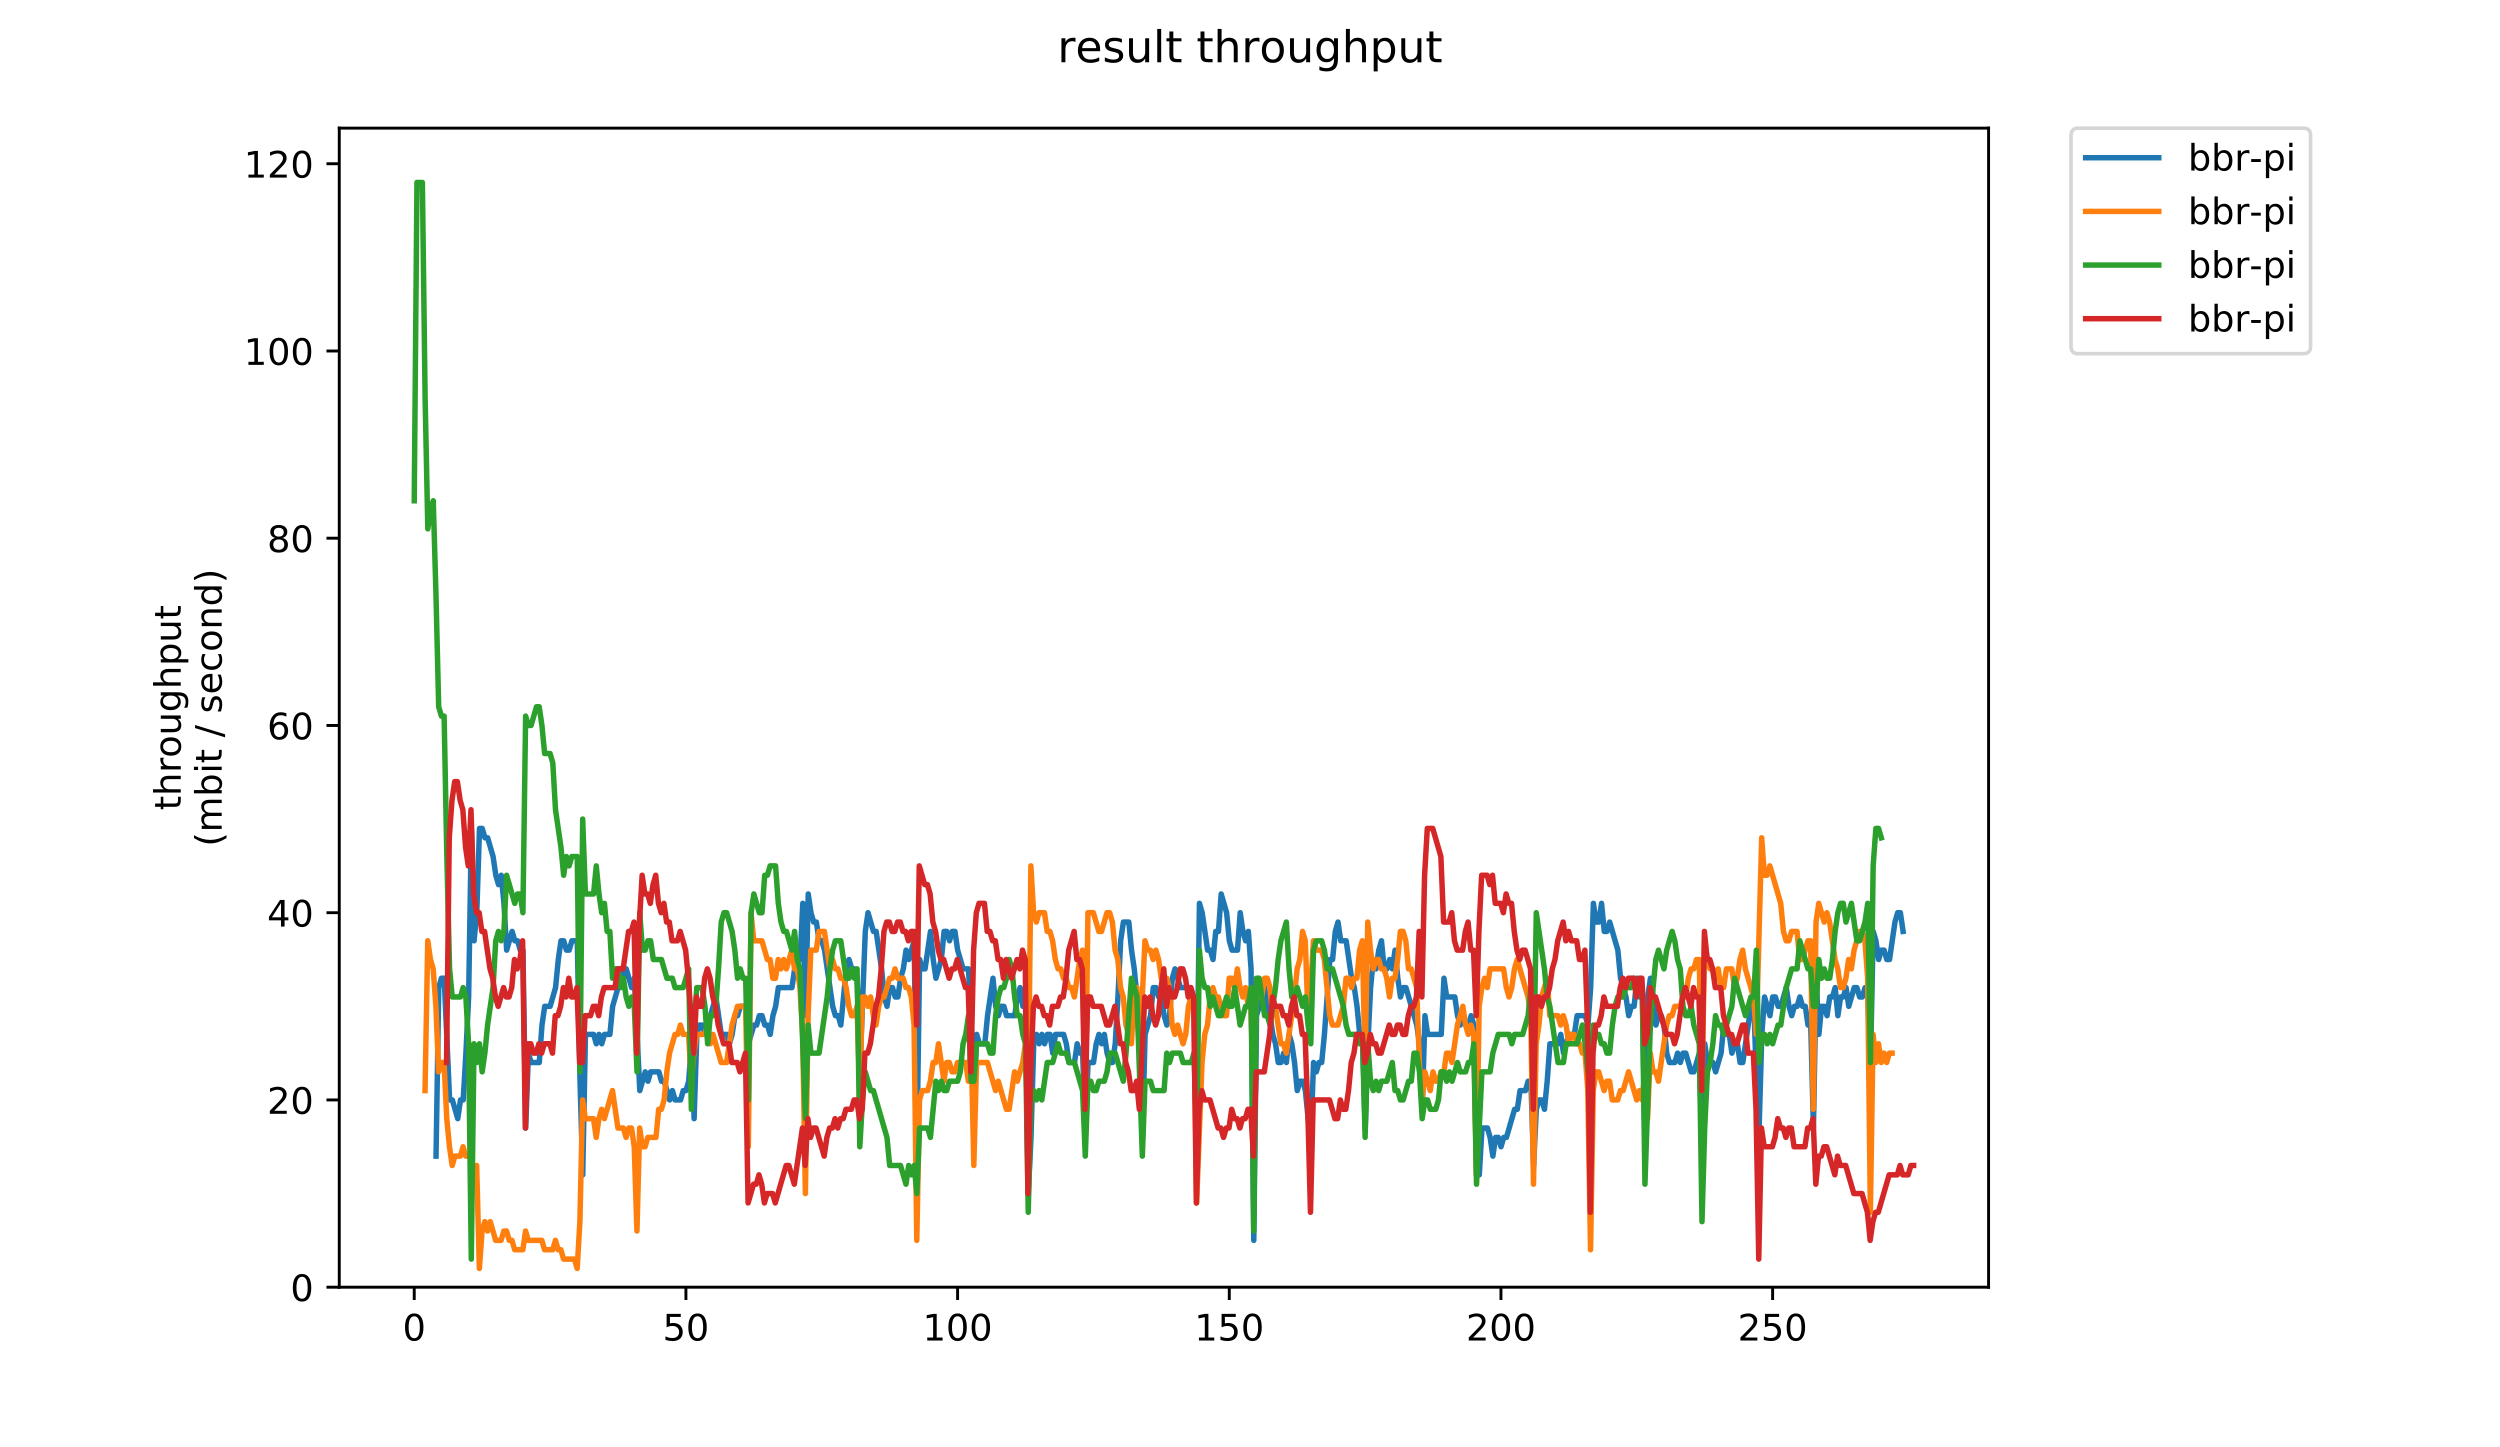 <?xml version="1.0" encoding="utf-8" standalone="no"?>
<!DOCTYPE svg PUBLIC "-//W3C//DTD SVG 1.1//EN"
  "http://www.w3.org/Graphics/SVG/1.1/DTD/svg11.dtd">
<!-- Created with matplotlib (https://matplotlib.org/) -->
<svg height="396pt" version="1.1" viewBox="0 0 684 396" width="684pt" xmlns="http://www.w3.org/2000/svg" xmlns:xlink="http://www.w3.org/1999/xlink">
 <defs>
  <style type="text/css">
*{stroke-linecap:butt;stroke-linejoin:round;}
  </style>
 </defs>
 <g id="figure_1">
  <g id="patch_1">
   <path d="M 0 396 
L 684 396 
L 684 0 
L 0 0 
z
" style="fill:#ffffff;"/>
  </g>
  <g id="axes_1">
   <g id="patch_2">
    <path d="M 92.824 352.174 
L 544.074 352.174 
L 544.074 35.062 
L 92.824 35.062 
z
" style="fill:#ffffff;"/>
   </g>
   <g id="matplotlib.axis_1">
    <g id="xtick_1">
     <g id="line2d_1">
      <defs>
       <path d="M 0 0 
L 0 3.5 
" id="m8bc0f5a3de" style="stroke:#000000;stroke-width:0.8;"/>
      </defs>
      <g>
       <use style="stroke:#000000;stroke-width:0.8;" x="113.335" xlink:href="#m8bc0f5a3de" y="352.174"/>
      </g>
     </g>
     <g id="text_1">
      <!-- 0 -->
      <defs>
       <path d="M 31.781 66.406 
Q 24.172 66.406 20.328 58.906 
Q 16.5 51.422 16.5 36.375 
Q 16.5 21.391 20.328 13.891 
Q 24.172 6.391 31.781 6.391 
Q 39.453 6.391 43.281 13.891 
Q 47.125 21.391 47.125 36.375 
Q 47.125 51.422 43.281 58.906 
Q 39.453 66.406 31.781 66.406 
z
M 31.781 74.219 
Q 44.047 74.219 50.516 64.516 
Q 56.984 54.828 56.984 36.375 
Q 56.984 17.969 50.516 8.266 
Q 44.047 -1.422 31.781 -1.422 
Q 19.531 -1.422 13.062 8.266 
Q 6.594 17.969 6.594 36.375 
Q 6.594 54.828 13.062 64.516 
Q 19.531 74.219 31.781 74.219 
z
" id="DejaVuSans-48"/>
      </defs>
      <g transform="translate(110.154 366.773)scale(0.1 -0.1)">
       <use xlink:href="#DejaVuSans-48"/>
      </g>
     </g>
    </g>
    <g id="xtick_2">
     <g id="line2d_2">
      <g>
       <use style="stroke:#000000;stroke-width:0.8;" x="187.667" xlink:href="#m8bc0f5a3de" y="352.174"/>
      </g>
     </g>
     <g id="text_2">
      <!-- 50 -->
      <defs>
       <path d="M 10.797 72.906 
L 49.516 72.906 
L 49.516 64.594 
L 19.828 64.594 
L 19.828 46.734 
Q 21.969 47.469 24.109 47.828 
Q 26.266 48.188 28.422 48.188 
Q 40.625 48.188 47.75 41.5 
Q 54.891 34.812 54.891 23.391 
Q 54.891 11.625 47.562 5.094 
Q 40.234 -1.422 26.906 -1.422 
Q 22.312 -1.422 17.547 -0.641 
Q 12.797 0.141 7.719 1.703 
L 7.719 11.625 
Q 12.109 9.234 16.797 8.062 
Q 21.484 6.891 26.703 6.891 
Q 35.156 6.891 40.078 11.328 
Q 45.016 15.766 45.016 23.391 
Q 45.016 31 40.078 35.438 
Q 35.156 39.891 26.703 39.891 
Q 22.75 39.891 18.812 39.016 
Q 14.891 38.141 10.797 36.281 
z
" id="DejaVuSans-53"/>
      </defs>
      <g transform="translate(181.304 366.773)scale(0.1 -0.1)">
       <use xlink:href="#DejaVuSans-53"/>
       <use x="63.623" xlink:href="#DejaVuSans-48"/>
      </g>
     </g>
    </g>
    <g id="xtick_3">
     <g id="line2d_3">
      <g>
       <use style="stroke:#000000;stroke-width:0.8;" x="261.998" xlink:href="#m8bc0f5a3de" y="352.174"/>
      </g>
     </g>
     <g id="text_3">
      <!-- 100 -->
      <defs>
       <path d="M 12.406 8.297 
L 28.516 8.297 
L 28.516 63.922 
L 10.984 60.406 
L 10.984 69.391 
L 28.422 72.906 
L 38.281 72.906 
L 38.281 8.297 
L 54.391 8.297 
L 54.391 0 
L 12.406 0 
z
" id="DejaVuSans-49"/>
      </defs>
      <g transform="translate(252.454 366.773)scale(0.1 -0.1)">
       <use xlink:href="#DejaVuSans-49"/>
       <use x="63.623" xlink:href="#DejaVuSans-48"/>
       <use x="127.246" xlink:href="#DejaVuSans-48"/>
      </g>
     </g>
    </g>
    <g id="xtick_4">
     <g id="line2d_4">
      <g>
       <use style="stroke:#000000;stroke-width:0.8;" x="336.329" xlink:href="#m8bc0f5a3de" y="352.174"/>
      </g>
     </g>
     <g id="text_4">
      <!-- 150 -->
      <g transform="translate(326.786 366.773)scale(0.1 -0.1)">
       <use xlink:href="#DejaVuSans-49"/>
       <use x="63.623" xlink:href="#DejaVuSans-53"/>
       <use x="127.246" xlink:href="#DejaVuSans-48"/>
      </g>
     </g>
    </g>
    <g id="xtick_5">
     <g id="line2d_5">
      <g>
       <use style="stroke:#000000;stroke-width:0.8;" x="410.661" xlink:href="#m8bc0f5a3de" y="352.174"/>
      </g>
     </g>
     <g id="text_5">
      <!-- 200 -->
      <defs>
       <path d="M 19.188 8.297 
L 53.609 8.297 
L 53.609 0 
L 7.328 0 
L 7.328 8.297 
Q 12.938 14.109 22.625 23.891 
Q 32.328 33.688 34.812 36.531 
Q 39.547 41.844 41.422 45.531 
Q 43.312 49.219 43.312 52.781 
Q 43.312 58.594 39.234 62.25 
Q 35.156 65.922 28.609 65.922 
Q 23.969 65.922 18.812 64.312 
Q 13.672 62.703 7.812 59.422 
L 7.812 69.391 
Q 13.766 71.781 18.938 73 
Q 24.125 74.219 28.422 74.219 
Q 39.75 74.219 46.484 68.547 
Q 53.219 62.891 53.219 53.422 
Q 53.219 48.922 51.531 44.891 
Q 49.859 40.875 45.406 35.406 
Q 44.188 33.984 37.641 27.219 
Q 31.109 20.453 19.188 8.297 
z
" id="DejaVuSans-50"/>
      </defs>
      <g transform="translate(401.117 366.773)scale(0.1 -0.1)">
       <use xlink:href="#DejaVuSans-50"/>
       <use x="63.623" xlink:href="#DejaVuSans-48"/>
       <use x="127.246" xlink:href="#DejaVuSans-48"/>
      </g>
     </g>
    </g>
    <g id="xtick_6">
     <g id="line2d_6">
      <g>
       <use style="stroke:#000000;stroke-width:0.8;" x="484.992" xlink:href="#m8bc0f5a3de" y="352.174"/>
      </g>
     </g>
     <g id="text_6">
      <!-- 250 -->
      <g transform="translate(475.448 366.773)scale(0.1 -0.1)">
       <use xlink:href="#DejaVuSans-50"/>
       <use x="63.623" xlink:href="#DejaVuSans-53"/>
       <use x="127.246" xlink:href="#DejaVuSans-48"/>
      </g>
     </g>
    </g>
   </g>
   <g id="matplotlib.axis_2">
    <g id="ytick_1">
     <g id="line2d_7">
      <defs>
       <path d="M 0 0 
L -3.5 0 
" id="m8959936785" style="stroke:#000000;stroke-width:0.8;"/>
      </defs>
      <g>
       <use style="stroke:#000000;stroke-width:0.8;" x="92.824" xlink:href="#m8959936785" y="352.174"/>
      </g>
     </g>
     <g id="text_7">
      <!-- 0 -->
      <g transform="translate(79.461 355.973)scale(0.1 -0.1)">
       <use xlink:href="#DejaVuSans-48"/>
      </g>
     </g>
    </g>
    <g id="ytick_2">
     <g id="line2d_8">
      <g>
       <use style="stroke:#000000;stroke-width:0.8;" x="92.824" xlink:href="#m8959936785" y="300.944"/>
      </g>
     </g>
     <g id="text_8">
      <!-- 20 -->
      <g transform="translate(73.099 304.744)scale(0.1 -0.1)">
       <use xlink:href="#DejaVuSans-50"/>
       <use x="63.623" xlink:href="#DejaVuSans-48"/>
      </g>
     </g>
    </g>
    <g id="ytick_3">
     <g id="line2d_9">
      <g>
       <use style="stroke:#000000;stroke-width:0.8;" x="92.824" xlink:href="#m8959936785" y="249.715"/>
      </g>
     </g>
     <g id="text_9">
      <!-- 40 -->
      <defs>
       <path d="M 37.797 64.312 
L 12.891 25.391 
L 37.797 25.391 
z
M 35.203 72.906 
L 47.609 72.906 
L 47.609 25.391 
L 58.016 25.391 
L 58.016 17.188 
L 47.609 17.188 
L 47.609 0 
L 37.797 0 
L 37.797 17.188 
L 4.891 17.188 
L 4.891 26.703 
z
" id="DejaVuSans-52"/>
      </defs>
      <g transform="translate(73.099 253.514)scale(0.1 -0.1)">
       <use xlink:href="#DejaVuSans-52"/>
       <use x="63.623" xlink:href="#DejaVuSans-48"/>
      </g>
     </g>
    </g>
    <g id="ytick_4">
     <g id="line2d_10">
      <g>
       <use style="stroke:#000000;stroke-width:0.8;" x="92.824" xlink:href="#m8959936785" y="198.485"/>
      </g>
     </g>
     <g id="text_10">
      <!-- 60 -->
      <defs>
       <path d="M 33.016 40.375 
Q 26.375 40.375 22.484 35.828 
Q 18.609 31.297 18.609 23.391 
Q 18.609 15.531 22.484 10.953 
Q 26.375 6.391 33.016 6.391 
Q 39.656 6.391 43.531 10.953 
Q 47.406 15.531 47.406 23.391 
Q 47.406 31.297 43.531 35.828 
Q 39.656 40.375 33.016 40.375 
z
M 52.594 71.297 
L 52.594 62.312 
Q 48.875 64.062 45.094 64.984 
Q 41.312 65.922 37.594 65.922 
Q 27.828 65.922 22.672 59.328 
Q 17.531 52.734 16.797 39.406 
Q 19.672 43.656 24.016 45.922 
Q 28.375 48.188 33.594 48.188 
Q 44.578 48.188 50.953 41.516 
Q 57.328 34.859 57.328 23.391 
Q 57.328 12.156 50.688 5.359 
Q 44.047 -1.422 33.016 -1.422 
Q 20.359 -1.422 13.672 8.266 
Q 6.984 17.969 6.984 36.375 
Q 6.984 53.656 15.188 63.938 
Q 23.391 74.219 37.203 74.219 
Q 40.922 74.219 44.703 73.484 
Q 48.484 72.75 52.594 71.297 
z
" id="DejaVuSans-54"/>
      </defs>
      <g transform="translate(73.099 202.284)scale(0.1 -0.1)">
       <use xlink:href="#DejaVuSans-54"/>
       <use x="63.623" xlink:href="#DejaVuSans-48"/>
      </g>
     </g>
    </g>
    <g id="ytick_5">
     <g id="line2d_11">
      <g>
       <use style="stroke:#000000;stroke-width:0.8;" x="92.824" xlink:href="#m8959936785" y="147.255"/>
      </g>
     </g>
     <g id="text_11">
      <!-- 80 -->
      <defs>
       <path d="M 31.781 34.625 
Q 24.75 34.625 20.719 30.859 
Q 16.703 27.094 16.703 20.516 
Q 16.703 13.922 20.719 10.156 
Q 24.75 6.391 31.781 6.391 
Q 38.812 6.391 42.859 10.172 
Q 46.922 13.969 46.922 20.516 
Q 46.922 27.094 42.891 30.859 
Q 38.875 34.625 31.781 34.625 
z
M 21.922 38.812 
Q 15.578 40.375 12.031 44.719 
Q 8.5 49.078 8.5 55.328 
Q 8.5 64.062 14.719 69.141 
Q 20.953 74.219 31.781 74.219 
Q 42.672 74.219 48.875 69.141 
Q 55.078 64.062 55.078 55.328 
Q 55.078 49.078 51.531 44.719 
Q 48 40.375 41.703 38.812 
Q 48.828 37.156 52.797 32.312 
Q 56.781 27.484 56.781 20.516 
Q 56.781 9.906 50.312 4.234 
Q 43.844 -1.422 31.781 -1.422 
Q 19.734 -1.422 13.25 4.234 
Q 6.781 9.906 6.781 20.516 
Q 6.781 27.484 10.781 32.312 
Q 14.797 37.156 21.922 38.812 
z
M 18.312 54.391 
Q 18.312 48.734 21.844 45.562 
Q 25.391 42.391 31.781 42.391 
Q 38.141 42.391 41.719 45.562 
Q 45.312 48.734 45.312 54.391 
Q 45.312 60.062 41.719 63.234 
Q 38.141 66.406 31.781 66.406 
Q 25.391 66.406 21.844 63.234 
Q 18.312 60.062 18.312 54.391 
z
" id="DejaVuSans-56"/>
      </defs>
      <g transform="translate(73.099 151.055)scale(0.1 -0.1)">
       <use xlink:href="#DejaVuSans-56"/>
       <use x="63.623" xlink:href="#DejaVuSans-48"/>
      </g>
     </g>
    </g>
    <g id="ytick_6">
     <g id="line2d_12">
      <g>
       <use style="stroke:#000000;stroke-width:0.8;" x="92.824" xlink:href="#m8959936785" y="96.026"/>
      </g>
     </g>
     <g id="text_12">
      <!-- 100 -->
      <g transform="translate(66.736 99.825)scale(0.1 -0.1)">
       <use xlink:href="#DejaVuSans-49"/>
       <use x="63.623" xlink:href="#DejaVuSans-48"/>
       <use x="127.246" xlink:href="#DejaVuSans-48"/>
      </g>
     </g>
    </g>
    <g id="ytick_7">
     <g id="line2d_13">
      <g>
       <use style="stroke:#000000;stroke-width:0.8;" x="92.824" xlink:href="#m8959936785" y="44.796"/>
      </g>
     </g>
     <g id="text_13">
      <!-- 120 -->
      <g transform="translate(66.736 48.595)scale(0.1 -0.1)">
       <use xlink:href="#DejaVuSans-49"/>
       <use x="63.623" xlink:href="#DejaVuSans-50"/>
       <use x="127.246" xlink:href="#DejaVuSans-48"/>
      </g>
     </g>
    </g>
    <g id="text_14">
     <!-- throughput -->
     <defs>
      <path d="M 18.312 70.219 
L 18.312 54.688 
L 36.812 54.688 
L 36.812 47.703 
L 18.312 47.703 
L 18.312 18.016 
Q 18.312 11.328 20.141 9.422 
Q 21.969 7.516 27.594 7.516 
L 36.812 7.516 
L 36.812 0 
L 27.594 0 
Q 17.188 0 13.234 3.875 
Q 9.281 7.766 9.281 18.016 
L 9.281 47.703 
L 2.688 47.703 
L 2.688 54.688 
L 9.281 54.688 
L 9.281 70.219 
z
" id="DejaVuSans-116"/>
      <path d="M 54.891 33.016 
L 54.891 0 
L 45.906 0 
L 45.906 32.719 
Q 45.906 40.484 42.875 44.328 
Q 39.844 48.188 33.797 48.188 
Q 26.516 48.188 22.312 43.547 
Q 18.109 38.922 18.109 30.906 
L 18.109 0 
L 9.078 0 
L 9.078 75.984 
L 18.109 75.984 
L 18.109 46.188 
Q 21.344 51.125 25.703 53.562 
Q 30.078 56 35.797 56 
Q 45.219 56 50.047 50.172 
Q 54.891 44.344 54.891 33.016 
z
" id="DejaVuSans-104"/>
      <path d="M 41.109 46.297 
Q 39.594 47.172 37.812 47.578 
Q 36.031 48 33.891 48 
Q 26.266 48 22.188 43.047 
Q 18.109 38.094 18.109 28.812 
L 18.109 0 
L 9.078 0 
L 9.078 54.688 
L 18.109 54.688 
L 18.109 46.188 
Q 20.953 51.172 25.484 53.578 
Q 30.031 56 36.531 56 
Q 37.453 56 38.578 55.875 
Q 39.703 55.766 41.062 55.516 
z
" id="DejaVuSans-114"/>
      <path d="M 30.609 48.391 
Q 23.391 48.391 19.188 42.75 
Q 14.984 37.109 14.984 27.297 
Q 14.984 17.484 19.156 11.844 
Q 23.344 6.203 30.609 6.203 
Q 37.797 6.203 41.984 11.859 
Q 46.188 17.531 46.188 27.297 
Q 46.188 37.016 41.984 42.703 
Q 37.797 48.391 30.609 48.391 
z
M 30.609 56 
Q 42.328 56 49.016 48.375 
Q 55.719 40.766 55.719 27.297 
Q 55.719 13.875 49.016 6.219 
Q 42.328 -1.422 30.609 -1.422 
Q 18.844 -1.422 12.172 6.219 
Q 5.516 13.875 5.516 27.297 
Q 5.516 40.766 12.172 48.375 
Q 18.844 56 30.609 56 
z
" id="DejaVuSans-111"/>
      <path d="M 8.5 21.578 
L 8.5 54.688 
L 17.484 54.688 
L 17.484 21.922 
Q 17.484 14.156 20.5 10.266 
Q 23.531 6.391 29.594 6.391 
Q 36.859 6.391 41.078 11.031 
Q 45.312 15.672 45.312 23.688 
L 45.312 54.688 
L 54.297 54.688 
L 54.297 0 
L 45.312 0 
L 45.312 8.406 
Q 42.047 3.422 37.719 1 
Q 33.406 -1.422 27.688 -1.422 
Q 18.266 -1.422 13.375 4.438 
Q 8.5 10.297 8.5 21.578 
z
M 31.109 56 
z
" id="DejaVuSans-117"/>
      <path d="M 45.406 27.984 
Q 45.406 37.75 41.375 43.109 
Q 37.359 48.484 30.078 48.484 
Q 22.859 48.484 18.828 43.109 
Q 14.797 37.75 14.797 27.984 
Q 14.797 18.266 18.828 12.891 
Q 22.859 7.516 30.078 7.516 
Q 37.359 7.516 41.375 12.891 
Q 45.406 18.266 45.406 27.984 
z
M 54.391 6.781 
Q 54.391 -7.172 48.188 -13.984 
Q 42 -20.797 29.203 -20.797 
Q 24.469 -20.797 20.266 -20.094 
Q 16.062 -19.391 12.109 -17.922 
L 12.109 -9.188 
Q 16.062 -11.328 19.922 -12.344 
Q 23.781 -13.375 27.781 -13.375 
Q 36.625 -13.375 41.016 -8.766 
Q 45.406 -4.156 45.406 5.172 
L 45.406 9.625 
Q 42.625 4.781 38.281 2.391 
Q 33.938 0 27.875 0 
Q 17.828 0 11.672 7.656 
Q 5.516 15.328 5.516 27.984 
Q 5.516 40.672 11.672 48.328 
Q 17.828 56 27.875 56 
Q 33.938 56 38.281 53.609 
Q 42.625 51.219 45.406 46.391 
L 45.406 54.688 
L 54.391 54.688 
z
" id="DejaVuSans-103"/>
      <path d="M 18.109 8.203 
L 18.109 -20.797 
L 9.078 -20.797 
L 9.078 54.688 
L 18.109 54.688 
L 18.109 46.391 
Q 20.953 51.266 25.266 53.625 
Q 29.594 56 35.594 56 
Q 45.562 56 51.781 48.094 
Q 58.016 40.188 58.016 27.297 
Q 58.016 14.406 51.781 6.484 
Q 45.562 -1.422 35.594 -1.422 
Q 29.594 -1.422 25.266 0.953 
Q 20.953 3.328 18.109 8.203 
z
M 48.688 27.297 
Q 48.688 37.203 44.609 42.844 
Q 40.531 48.484 33.406 48.484 
Q 26.266 48.484 22.188 42.844 
Q 18.109 37.203 18.109 27.297 
Q 18.109 17.391 22.188 11.75 
Q 26.266 6.109 33.406 6.109 
Q 40.531 6.109 44.609 11.75 
Q 48.688 17.391 48.688 27.297 
z
" id="DejaVuSans-112"/>
     </defs>
     <g transform="translate(49.459 221.675)rotate(-90)scale(0.1 -0.1)">
      <use xlink:href="#DejaVuSans-116"/>
      <use x="39.209" xlink:href="#DejaVuSans-104"/>
      <use x="102.588" xlink:href="#DejaVuSans-114"/>
      <use x="143.67" xlink:href="#DejaVuSans-111"/>
      <use x="204.852" xlink:href="#DejaVuSans-117"/>
      <use x="268.23" xlink:href="#DejaVuSans-103"/>
      <use x="331.707" xlink:href="#DejaVuSans-104"/>
      <use x="395.086" xlink:href="#DejaVuSans-112"/>
      <use x="458.562" xlink:href="#DejaVuSans-117"/>
      <use x="521.941" xlink:href="#DejaVuSans-116"/>
     </g>
     <!-- (mbit / second) -->
     <defs>
      <path d="M 31 75.875 
Q 24.469 64.656 21.281 53.656 
Q 18.109 42.672 18.109 31.391 
Q 18.109 20.125 21.312 9.062 
Q 24.516 -2 31 -13.188 
L 23.188 -13.188 
Q 15.875 -1.703 12.234 9.375 
Q 8.594 20.453 8.594 31.391 
Q 8.594 42.281 12.203 53.312 
Q 15.828 64.359 23.188 75.875 
z
" id="DejaVuSans-40"/>
      <path d="M 52 44.188 
Q 55.375 50.25 60.062 53.125 
Q 64.75 56 71.094 56 
Q 79.641 56 84.281 50.016 
Q 88.922 44.047 88.922 33.016 
L 88.922 0 
L 79.891 0 
L 79.891 32.719 
Q 79.891 40.578 77.094 44.375 
Q 74.312 48.188 68.609 48.188 
Q 61.625 48.188 57.562 43.547 
Q 53.516 38.922 53.516 30.906 
L 53.516 0 
L 44.484 0 
L 44.484 32.719 
Q 44.484 40.625 41.703 44.406 
Q 38.922 48.188 33.109 48.188 
Q 26.219 48.188 22.156 43.531 
Q 18.109 38.875 18.109 30.906 
L 18.109 0 
L 9.078 0 
L 9.078 54.688 
L 18.109 54.688 
L 18.109 46.188 
Q 21.188 51.219 25.484 53.609 
Q 29.781 56 35.688 56 
Q 41.656 56 45.828 52.969 
Q 50 49.953 52 44.188 
z
" id="DejaVuSans-109"/>
      <path d="M 48.688 27.297 
Q 48.688 37.203 44.609 42.844 
Q 40.531 48.484 33.406 48.484 
Q 26.266 48.484 22.188 42.844 
Q 18.109 37.203 18.109 27.297 
Q 18.109 17.391 22.188 11.75 
Q 26.266 6.109 33.406 6.109 
Q 40.531 6.109 44.609 11.75 
Q 48.688 17.391 48.688 27.297 
z
M 18.109 46.391 
Q 20.953 51.266 25.266 53.625 
Q 29.594 56 35.594 56 
Q 45.562 56 51.781 48.094 
Q 58.016 40.188 58.016 27.297 
Q 58.016 14.406 51.781 6.484 
Q 45.562 -1.422 35.594 -1.422 
Q 29.594 -1.422 25.266 0.953 
Q 20.953 3.328 18.109 8.203 
L 18.109 0 
L 9.078 0 
L 9.078 75.984 
L 18.109 75.984 
z
" id="DejaVuSans-98"/>
      <path d="M 9.422 54.688 
L 18.406 54.688 
L 18.406 0 
L 9.422 0 
z
M 9.422 75.984 
L 18.406 75.984 
L 18.406 64.594 
L 9.422 64.594 
z
" id="DejaVuSans-105"/>
      <path id="DejaVuSans-32"/>
      <path d="M 25.391 72.906 
L 33.688 72.906 
L 8.297 -9.281 
L 0 -9.281 
z
" id="DejaVuSans-47"/>
      <path d="M 44.281 53.078 
L 44.281 44.578 
Q 40.484 46.531 36.375 47.5 
Q 32.281 48.484 27.875 48.484 
Q 21.188 48.484 17.844 46.438 
Q 14.5 44.391 14.5 40.281 
Q 14.5 37.156 16.891 35.375 
Q 19.281 33.594 26.516 31.984 
L 29.594 31.297 
Q 39.156 29.25 43.188 25.516 
Q 47.219 21.781 47.219 15.094 
Q 47.219 7.469 41.188 3.016 
Q 35.156 -1.422 24.609 -1.422 
Q 20.219 -1.422 15.453 -0.562 
Q 10.688 0.297 5.422 2 
L 5.422 11.281 
Q 10.406 8.688 15.234 7.391 
Q 20.062 6.109 24.812 6.109 
Q 31.156 6.109 34.562 8.281 
Q 37.984 10.453 37.984 14.406 
Q 37.984 18.062 35.516 20.016 
Q 33.062 21.969 24.703 23.781 
L 21.578 24.516 
Q 13.234 26.266 9.516 29.906 
Q 5.812 33.547 5.812 39.891 
Q 5.812 47.609 11.281 51.797 
Q 16.75 56 26.812 56 
Q 31.781 56 36.172 55.266 
Q 40.578 54.547 44.281 53.078 
z
" id="DejaVuSans-115"/>
      <path d="M 56.203 29.594 
L 56.203 25.203 
L 14.891 25.203 
Q 15.484 15.922 20.484 11.062 
Q 25.484 6.203 34.422 6.203 
Q 39.594 6.203 44.453 7.469 
Q 49.312 8.734 54.109 11.281 
L 54.109 2.781 
Q 49.266 0.734 44.188 -0.344 
Q 39.109 -1.422 33.891 -1.422 
Q 20.797 -1.422 13.156 6.188 
Q 5.516 13.812 5.516 26.812 
Q 5.516 40.234 12.766 48.109 
Q 20.016 56 32.328 56 
Q 43.359 56 49.781 48.891 
Q 56.203 41.797 56.203 29.594 
z
M 47.219 32.234 
Q 47.125 39.594 43.094 43.984 
Q 39.062 48.391 32.422 48.391 
Q 24.906 48.391 20.391 44.141 
Q 15.875 39.891 15.188 32.172 
z
" id="DejaVuSans-101"/>
      <path d="M 48.781 52.594 
L 48.781 44.188 
Q 44.969 46.297 41.141 47.344 
Q 37.312 48.391 33.406 48.391 
Q 24.656 48.391 19.812 42.844 
Q 14.984 37.312 14.984 27.297 
Q 14.984 17.281 19.812 11.734 
Q 24.656 6.203 33.406 6.203 
Q 37.312 6.203 41.141 7.25 
Q 44.969 8.297 48.781 10.406 
L 48.781 2.094 
Q 45.016 0.344 40.984 -0.531 
Q 36.969 -1.422 32.422 -1.422 
Q 20.062 -1.422 12.781 6.344 
Q 5.516 14.109 5.516 27.297 
Q 5.516 40.672 12.859 48.328 
Q 20.219 56 33.016 56 
Q 37.156 56 41.109 55.141 
Q 45.062 54.297 48.781 52.594 
z
" id="DejaVuSans-99"/>
      <path d="M 54.891 33.016 
L 54.891 0 
L 45.906 0 
L 45.906 32.719 
Q 45.906 40.484 42.875 44.328 
Q 39.844 48.188 33.797 48.188 
Q 26.516 48.188 22.312 43.547 
Q 18.109 38.922 18.109 30.906 
L 18.109 0 
L 9.078 0 
L 9.078 54.688 
L 18.109 54.688 
L 18.109 46.188 
Q 21.344 51.125 25.703 53.562 
Q 30.078 56 35.797 56 
Q 45.219 56 50.047 50.172 
Q 54.891 44.344 54.891 33.016 
z
" id="DejaVuSans-110"/>
      <path d="M 45.406 46.391 
L 45.406 75.984 
L 54.391 75.984 
L 54.391 0 
L 45.406 0 
L 45.406 8.203 
Q 42.578 3.328 38.25 0.953 
Q 33.938 -1.422 27.875 -1.422 
Q 17.969 -1.422 11.734 6.484 
Q 5.516 14.406 5.516 27.297 
Q 5.516 40.188 11.734 48.094 
Q 17.969 56 27.875 56 
Q 33.938 56 38.25 53.625 
Q 42.578 51.266 45.406 46.391 
z
M 14.797 27.297 
Q 14.797 17.391 18.875 11.75 
Q 22.953 6.109 30.078 6.109 
Q 37.203 6.109 41.297 11.75 
Q 45.406 17.391 45.406 27.297 
Q 45.406 37.203 41.297 42.844 
Q 37.203 48.484 30.078 48.484 
Q 22.953 48.484 18.875 42.844 
Q 14.797 37.203 14.797 27.297 
z
" id="DejaVuSans-100"/>
      <path d="M 8.016 75.875 
L 15.828 75.875 
Q 23.141 64.359 26.781 53.312 
Q 30.422 42.281 30.422 31.391 
Q 30.422 20.453 26.781 9.375 
Q 23.141 -1.703 15.828 -13.188 
L 8.016 -13.188 
Q 14.5 -2 17.703 9.062 
Q 20.906 20.125 20.906 31.391 
Q 20.906 42.672 17.703 53.656 
Q 14.5 64.656 8.016 75.875 
z
" id="DejaVuSans-41"/>
     </defs>
     <g transform="translate(60.657 231.609)rotate(-90)scale(0.1 -0.1)">
      <use xlink:href="#DejaVuSans-40"/>
      <use x="39.014" xlink:href="#DejaVuSans-109"/>
      <use x="136.426" xlink:href="#DejaVuSans-98"/>
      <use x="199.902" xlink:href="#DejaVuSans-105"/>
      <use x="227.686" xlink:href="#DejaVuSans-116"/>
      <use x="266.895" xlink:href="#DejaVuSans-32"/>
      <use x="298.682" xlink:href="#DejaVuSans-47"/>
      <use x="332.373" xlink:href="#DejaVuSans-32"/>
      <use x="364.16" xlink:href="#DejaVuSans-115"/>
      <use x="416.26" xlink:href="#DejaVuSans-101"/>
      <use x="477.783" xlink:href="#DejaVuSans-99"/>
      <use x="532.764" xlink:href="#DejaVuSans-111"/>
      <use x="593.945" xlink:href="#DejaVuSans-110"/>
      <use x="657.324" xlink:href="#DejaVuSans-100"/>
      <use x="720.801" xlink:href="#DejaVuSans-41"/>
     </g>
    </g>
   </g>
   <g id="line2d_14">
    <path clip-path="url(#pbcb2fb7901)" d="M 119.298 316.313 
L 120.041 270.207 
L 120.785 267.645 
L 121.528 267.645 
L 123.015 300.944 
L 123.758 300.944 
L 125.245 306.067 
L 125.988 300.944 
L 126.731 300.944 
L 127.475 288.137 
L 128.218 272.768 
L 128.961 226.661 
L 129.705 257.399 
L 130.448 249.715 
L 131.191 226.661 
L 131.934 226.661 
L 132.678 229.223 
L 133.421 229.223 
L 134.908 234.346 
L 135.651 239.469 
L 136.394 242.03 
L 137.138 239.469 
L 137.881 247.153 
L 138.624 259.961 
L 140.111 254.838 
L 140.854 257.399 
L 141.598 257.399 
L 142.341 259.961 
L 143.084 259.961 
L 143.827 308.629 
L 144.571 288.137 
L 145.314 290.699 
L 147.544 290.699 
L 148.287 280.453 
L 149.031 275.33 
L 150.517 275.33 
L 152.004 270.207 
L 152.747 262.522 
L 153.491 257.399 
L 154.234 257.399 
L 154.977 259.961 
L 155.72 259.961 
L 156.464 257.399 
L 157.95 257.399 
L 158.694 295.822 
L 159.437 321.436 
L 160.18 283.014 
L 162.41 283.014 
L 163.154 285.576 
L 163.897 283.014 
L 164.64 285.576 
L 165.384 283.014 
L 166.87 283.014 
L 167.614 275.33 
L 169.1 270.207 
L 169.843 265.084 
L 170.587 267.645 
L 171.33 265.084 
L 172.817 270.207 
L 173.56 267.645 
L 175.047 298.383 
L 176.533 293.26 
L 177.277 295.822 
L 178.02 293.26 
L 180.25 293.26 
L 180.993 295.822 
L 181.736 295.822 
L 183.223 300.944 
L 183.966 298.383 
L 184.71 300.944 
L 186.196 300.944 
L 186.94 298.383 
L 187.683 298.383 
L 188.426 295.822 
L 189.17 285.576 
L 189.913 306.067 
L 190.656 283.014 
L 191.4 280.453 
L 192.143 280.453 
L 192.886 283.014 
L 195.859 272.768 
L 197.346 283.014 
L 198.833 283.014 
L 199.576 285.576 
L 200.319 283.014 
L 201.063 277.891 
L 201.806 277.891 
L 202.549 275.33 
L 204.036 275.33 
L 204.779 285.576 
L 206.266 280.453 
L 207.009 280.453 
L 207.752 277.891 
L 208.496 277.891 
L 209.239 280.453 
L 209.982 280.453 
L 210.726 283.014 
L 211.469 277.891 
L 212.212 275.33 
L 212.956 270.207 
L 216.672 270.207 
L 217.416 265.084 
L 218.159 262.522 
L 218.902 262.522 
L 219.645 247.153 
L 220.389 277.891 
L 221.132 244.592 
L 221.875 249.715 
L 222.619 252.276 
L 223.362 252.276 
L 224.105 257.399 
L 224.849 257.399 
L 225.592 259.961 
L 227.822 275.33 
L 228.565 277.891 
L 229.309 277.891 
L 230.052 280.453 
L 231.538 265.084 
L 232.282 262.522 
L 233.025 265.084 
L 233.768 265.084 
L 234.512 267.645 
L 235.255 293.26 
L 236.742 254.838 
L 237.485 249.715 
L 238.972 254.838 
L 239.715 254.838 
L 241.202 265.084 
L 241.945 272.768 
L 242.688 275.33 
L 243.431 270.207 
L 244.175 270.207 
L 244.918 272.768 
L 245.661 272.768 
L 246.405 267.645 
L 247.148 265.084 
L 247.891 259.961 
L 248.635 262.522 
L 250.121 257.399 
L 250.865 313.752 
L 251.608 262.522 
L 252.351 265.084 
L 253.095 265.084 
L 254.581 254.838 
L 255.324 262.522 
L 256.068 267.645 
L 257.554 262.522 
L 258.298 254.838 
L 259.041 254.838 
L 259.784 257.399 
L 260.528 254.838 
L 261.271 254.838 
L 262.014 259.961 
L 263.501 265.084 
L 264.988 265.084 
L 265.731 280.453 
L 266.474 300.944 
L 267.218 283.014 
L 267.961 285.576 
L 269.447 285.576 
L 270.191 277.891 
L 271.677 267.645 
L 272.421 275.33 
L 273.164 277.891 
L 273.907 275.33 
L 274.651 275.33 
L 275.394 277.891 
L 277.624 277.891 
L 278.367 272.768 
L 279.111 270.207 
L 279.854 275.33 
L 280.597 275.33 
L 281.34 326.559 
L 282.084 311.19 
L 282.827 285.576 
L 283.57 283.014 
L 284.314 285.576 
L 285.057 283.014 
L 285.8 285.576 
L 286.544 283.014 
L 287.287 283.014 
L 288.03 288.137 
L 288.774 283.014 
L 291.004 283.014 
L 291.747 285.576 
L 292.49 290.699 
L 293.977 290.699 
L 294.72 285.576 
L 295.463 288.137 
L 296.207 288.137 
L 296.95 308.629 
L 297.693 290.699 
L 299.18 290.699 
L 299.923 285.576 
L 300.667 283.014 
L 301.41 285.576 
L 302.153 283.014 
L 302.897 288.137 
L 303.64 290.699 
L 304.383 290.699 
L 305.126 285.576 
L 305.87 272.768 
L 306.613 257.399 
L 307.356 252.276 
L 308.843 252.276 
L 309.586 259.961 
L 310.33 265.084 
L 311.073 272.768 
L 311.816 285.576 
L 312.56 311.19 
L 313.303 283.014 
L 314.79 277.891 
L 315.533 270.207 
L 316.276 270.207 
L 317.02 272.768 
L 317.763 272.768 
L 318.506 277.891 
L 319.249 280.453 
L 319.993 277.891 
L 320.736 267.645 
L 321.479 265.084 
L 322.966 270.207 
L 325.196 270.207 
L 325.939 275.33 
L 326.683 275.33 
L 327.426 300.944 
L 328.169 247.153 
L 328.913 249.715 
L 330.399 259.961 
L 331.142 259.961 
L 331.886 262.522 
L 332.629 254.838 
L 333.372 254.838 
L 334.116 244.592 
L 335.602 249.715 
L 336.346 257.399 
L 337.089 259.961 
L 338.576 259.961 
L 339.319 249.715 
L 340.062 254.838 
L 340.806 257.399 
L 341.549 254.838 
L 342.292 265.084 
L 343.035 339.367 
L 343.779 277.891 
L 344.522 275.33 
L 345.265 270.207 
L 346.009 270.207 
L 346.752 275.33 
L 347.495 277.891 
L 348.239 283.014 
L 348.982 285.576 
L 349.725 290.699 
L 350.469 290.699 
L 351.212 288.137 
L 351.955 290.699 
L 352.699 283.014 
L 353.442 285.576 
L 354.185 290.699 
L 354.929 298.383 
L 355.672 295.822 
L 356.415 295.822 
L 357.158 298.383 
L 357.902 306.067 
L 358.645 311.19 
L 359.388 290.699 
L 360.132 293.26 
L 360.875 290.699 
L 361.618 290.699 
L 362.362 283.014 
L 363.848 262.522 
L 364.592 262.522 
L 365.335 254.838 
L 366.078 252.276 
L 366.822 257.399 
L 368.308 257.399 
L 369.795 267.645 
L 370.538 270.207 
L 371.281 275.33 
L 372.025 283.014 
L 372.768 283.014 
L 373.511 308.629 
L 374.255 285.576 
L 374.998 270.207 
L 375.741 262.522 
L 376.485 265.084 
L 377.228 259.961 
L 377.971 257.399 
L 378.715 265.084 
L 379.458 265.084 
L 380.201 262.522 
L 380.944 265.084 
L 381.688 259.961 
L 382.431 267.645 
L 383.174 272.768 
L 383.918 270.207 
L 384.661 270.207 
L 387.634 280.453 
L 388.378 285.576 
L 389.121 303.506 
L 389.864 277.891 
L 390.608 283.014 
L 394.324 283.014 
L 395.067 267.645 
L 395.811 272.768 
L 398.041 272.768 
L 398.784 277.891 
L 399.527 280.453 
L 400.271 277.891 
L 401.014 280.453 
L 401.757 280.453 
L 402.501 277.891 
L 403.244 280.453 
L 403.987 321.436 
L 404.731 321.436 
L 405.474 308.629 
L 406.96 308.629 
L 407.704 311.19 
L 408.447 316.313 
L 409.19 311.19 
L 409.934 311.19 
L 410.677 313.752 
L 411.42 311.19 
L 412.164 311.19 
L 414.394 303.506 
L 415.137 303.506 
L 415.88 298.383 
L 417.367 298.383 
L 418.11 295.822 
L 418.853 295.822 
L 419.597 318.875 
L 420.34 303.506 
L 421.083 300.944 
L 421.827 300.944 
L 422.57 303.506 
L 423.313 295.822 
L 424.057 285.576 
L 426.287 285.576 
L 427.03 283.014 
L 427.773 288.137 
L 429.26 283.014 
L 430.746 283.014 
L 431.49 277.891 
L 433.72 277.891 
L 434.463 280.453 
L 435.206 270.207 
L 435.95 247.153 
L 436.693 252.276 
L 437.436 252.276 
L 438.18 247.153 
L 438.923 254.838 
L 439.666 254.838 
L 440.41 252.276 
L 442.639 259.961 
L 443.383 267.645 
L 444.869 272.768 
L 445.613 277.891 
L 446.356 275.33 
L 447.099 275.33 
L 447.843 267.645 
L 448.586 272.768 
L 449.329 270.207 
L 450.073 313.752 
L 450.816 272.768 
L 451.559 267.645 
L 452.303 272.768 
L 453.046 280.453 
L 453.789 277.891 
L 454.533 277.891 
L 455.276 280.453 
L 456.019 288.137 
L 456.762 290.699 
L 458.249 290.699 
L 458.992 288.137 
L 459.736 290.699 
L 460.479 288.137 
L 461.222 288.137 
L 462.709 293.26 
L 463.452 293.26 
L 464.939 288.137 
L 465.682 313.752 
L 466.426 285.576 
L 467.169 290.699 
L 468.655 290.699 
L 469.399 293.26 
L 470.885 288.137 
L 471.629 280.453 
L 472.372 283.014 
L 473.115 283.014 
L 473.859 288.137 
L 474.602 285.576 
L 475.345 285.576 
L 476.089 290.699 
L 476.832 290.699 
L 479.062 275.33 
L 479.805 272.768 
L 480.548 295.822 
L 481.292 308.629 
L 482.035 283.014 
L 482.778 272.768 
L 484.265 277.891 
L 485.008 272.768 
L 485.752 272.768 
L 486.495 275.33 
L 487.238 275.33 
L 488.725 270.207 
L 489.468 275.33 
L 490.212 277.891 
L 490.955 275.33 
L 491.698 275.33 
L 492.441 272.768 
L 493.185 275.33 
L 493.928 275.33 
L 494.671 280.453 
L 495.415 280.453 
L 496.158 308.629 
L 496.901 267.645 
L 497.645 283.014 
L 498.388 275.33 
L 499.131 275.33 
L 499.875 277.891 
L 500.618 272.768 
L 501.361 272.768 
L 502.105 270.207 
L 502.848 277.891 
L 503.591 272.768 
L 504.335 272.768 
L 505.078 270.207 
L 505.821 275.33 
L 507.308 270.207 
L 508.051 270.207 
L 508.794 272.768 
L 509.538 272.768 
L 510.281 270.207 
L 511.024 272.768 
L 511.768 290.699 
L 512.511 254.838 
L 513.254 257.399 
L 513.998 262.522 
L 514.741 259.961 
L 515.484 259.961 
L 516.228 262.522 
L 516.971 262.522 
L 518.457 252.276 
L 519.201 249.715 
L 519.944 249.715 
L 520.687 254.838 
L 520.687 254.838 
" style="fill:none;stroke:#1f77b4;stroke-linecap:square;stroke-width:1.5;"/>
   </g>
   <g id="line2d_15">
    <path clip-path="url(#pbcb2fb7901)" d="M 116.289 298.383 
L 117.033 257.399 
L 117.776 262.522 
L 118.519 265.084 
L 119.262 275.33 
L 120.006 293.26 
L 120.749 290.699 
L 121.492 290.699 
L 122.236 306.067 
L 122.979 313.752 
L 123.722 318.875 
L 124.466 316.313 
L 125.952 316.313 
L 126.696 313.752 
L 127.439 316.313 
L 128.926 316.313 
L 129.669 323.998 
L 130.412 318.875 
L 131.155 347.051 
L 131.899 336.805 
L 132.642 334.244 
L 133.385 336.805 
L 134.129 334.244 
L 135.615 339.367 
L 137.102 339.367 
L 137.845 336.805 
L 138.589 336.805 
L 139.332 339.367 
L 140.075 339.367 
L 140.819 341.928 
L 143.048 341.928 
L 143.792 336.805 
L 144.535 339.367 
L 148.252 339.367 
L 148.995 341.928 
L 151.225 341.928 
L 151.968 339.367 
L 152.712 341.928 
L 153.455 341.928 
L 154.198 344.49 
L 157.171 344.49 
L 157.915 347.051 
L 158.658 334.244 
L 159.401 300.944 
L 160.145 306.067 
L 162.375 306.067 
L 163.118 311.19 
L 163.861 306.067 
L 164.605 303.506 
L 165.348 306.067 
L 167.578 298.383 
L 169.064 308.629 
L 170.551 308.629 
L 171.294 311.19 
L 172.038 308.629 
L 172.781 308.629 
L 173.524 313.752 
L 174.268 336.805 
L 175.011 308.629 
L 175.754 313.752 
L 176.498 313.752 
L 177.241 311.19 
L 179.471 311.19 
L 180.214 303.506 
L 180.957 303.506 
L 181.701 300.944 
L 182.444 293.26 
L 183.187 288.137 
L 184.674 283.014 
L 185.417 283.014 
L 186.161 280.453 
L 186.904 283.014 
L 188.391 283.014 
L 189.134 295.822 
L 189.877 288.137 
L 190.621 283.014 
L 192.85 283.014 
L 193.594 280.453 
L 194.337 285.576 
L 195.08 283.014 
L 197.31 290.699 
L 198.797 290.699 
L 200.284 280.453 
L 201.77 275.33 
L 204 275.33 
L 204.744 313.752 
L 205.487 249.715 
L 206.23 257.399 
L 208.46 257.399 
L 209.947 262.522 
L 210.69 262.522 
L 211.433 267.645 
L 212.177 267.645 
L 212.92 262.522 
L 213.663 265.084 
L 214.407 262.522 
L 215.15 265.084 
L 216.637 259.961 
L 217.38 265.084 
L 218.123 265.084 
L 218.866 270.207 
L 219.61 283.014 
L 220.353 326.559 
L 221.096 277.891 
L 221.84 259.961 
L 223.326 259.961 
L 224.07 254.838 
L 225.556 254.838 
L 227.043 265.084 
L 227.786 262.522 
L 228.53 265.084 
L 229.273 265.084 
L 230.016 267.645 
L 230.759 267.645 
L 231.503 270.207 
L 232.246 275.33 
L 232.989 277.891 
L 233.733 277.891 
L 234.476 275.33 
L 235.219 298.383 
L 235.963 272.768 
L 236.706 272.768 
L 237.449 275.33 
L 238.193 272.768 
L 238.936 277.891 
L 239.679 280.453 
L 240.423 275.33 
L 241.166 272.768 
L 241.909 272.768 
L 243.396 267.645 
L 244.139 267.645 
L 244.882 265.084 
L 245.626 267.645 
L 247.112 267.645 
L 247.856 270.207 
L 248.599 270.207 
L 249.342 272.768 
L 250.086 280.453 
L 250.829 339.367 
L 251.572 300.944 
L 252.316 298.383 
L 253.802 298.383 
L 254.546 295.822 
L 255.289 290.699 
L 256.032 290.699 
L 256.775 285.576 
L 258.262 295.822 
L 259.005 290.699 
L 259.749 290.699 
L 260.492 293.26 
L 261.235 293.26 
L 261.979 290.699 
L 264.209 290.699 
L 264.952 295.822 
L 265.695 285.576 
L 266.439 318.875 
L 267.182 290.699 
L 270.155 290.699 
L 272.385 298.383 
L 273.128 295.822 
L 275.358 303.506 
L 276.102 303.506 
L 277.588 293.26 
L 278.332 295.822 
L 279.818 290.699 
L 280.561 285.576 
L 281.305 306.067 
L 282.048 236.907 
L 282.791 249.715 
L 283.535 252.276 
L 284.278 249.715 
L 285.765 249.715 
L 286.508 254.838 
L 287.251 254.838 
L 287.995 257.399 
L 288.738 262.522 
L 289.481 265.084 
L 290.225 265.084 
L 290.968 267.645 
L 291.711 267.645 
L 292.454 270.207 
L 293.198 270.207 
L 293.941 272.768 
L 295.428 262.522 
L 296.171 259.961 
L 296.914 306.067 
L 297.658 249.715 
L 299.144 249.715 
L 300.631 254.838 
L 301.374 254.838 
L 302.861 249.715 
L 303.604 249.715 
L 304.348 252.276 
L 305.091 259.961 
L 305.834 262.522 
L 306.577 270.207 
L 307.321 272.768 
L 308.064 280.453 
L 309.551 285.576 
L 310.294 272.768 
L 311.037 270.207 
L 311.781 288.137 
L 313.267 257.399 
L 314.011 259.961 
L 314.754 259.961 
L 315.497 262.522 
L 316.241 259.961 
L 316.984 262.522 
L 317.727 267.645 
L 319.214 267.645 
L 319.957 270.207 
L 320.7 280.453 
L 321.444 283.014 
L 322.187 280.453 
L 323.674 285.576 
L 324.417 283.014 
L 325.16 275.33 
L 325.904 272.768 
L 326.647 272.768 
L 327.39 329.121 
L 328.877 290.699 
L 329.62 283.014 
L 330.363 280.453 
L 331.107 272.768 
L 331.85 270.207 
L 332.593 272.768 
L 333.337 272.768 
L 334.823 277.891 
L 335.567 277.891 
L 336.31 267.645 
L 337.053 267.645 
L 337.797 270.207 
L 338.54 265.084 
L 339.283 270.207 
L 340.027 272.768 
L 340.77 270.207 
L 341.513 275.33 
L 342.256 275.33 
L 343 300.944 
L 343.743 270.207 
L 344.486 272.768 
L 345.23 272.768 
L 345.973 267.645 
L 346.716 267.645 
L 347.46 270.207 
L 348.203 277.891 
L 348.946 275.33 
L 350.433 285.576 
L 351.176 285.576 
L 351.92 288.137 
L 354.15 272.768 
L 354.893 265.084 
L 355.636 262.522 
L 356.379 254.838 
L 357.123 257.399 
L 357.866 277.891 
L 358.609 270.207 
L 359.353 257.399 
L 360.096 259.961 
L 361.583 259.961 
L 362.326 262.522 
L 363.813 277.891 
L 364.556 280.453 
L 366.043 280.453 
L 367.529 275.33 
L 368.272 267.645 
L 369.016 267.645 
L 369.759 270.207 
L 370.502 267.645 
L 371.246 267.645 
L 371.989 259.961 
L 372.732 257.399 
L 373.476 290.699 
L 374.219 252.276 
L 374.962 259.961 
L 375.706 265.084 
L 376.449 262.522 
L 377.192 262.522 
L 377.936 265.084 
L 378.679 265.084 
L 379.422 267.645 
L 380.165 272.768 
L 380.909 267.645 
L 381.652 267.645 
L 382.395 262.522 
L 383.139 254.838 
L 383.882 254.838 
L 384.625 257.399 
L 385.369 265.084 
L 386.112 265.084 
L 387.599 270.207 
L 388.342 290.699 
L 389.085 300.944 
L 389.829 293.26 
L 391.315 298.383 
L 392.058 293.26 
L 392.802 295.822 
L 393.545 295.822 
L 394.288 293.26 
L 395.032 293.26 
L 395.775 288.137 
L 396.518 288.137 
L 397.262 290.699 
L 398.748 280.453 
L 400.235 275.33 
L 400.978 280.453 
L 401.722 283.014 
L 402.465 280.453 
L 403.208 283.014 
L 403.952 321.436 
L 404.695 275.33 
L 405.438 270.207 
L 406.181 267.645 
L 406.925 270.207 
L 407.668 265.084 
L 411.385 265.084 
L 412.128 270.207 
L 412.871 272.768 
L 413.615 270.207 
L 414.358 265.084 
L 415.101 262.522 
L 418.074 272.768 
L 418.818 277.891 
L 419.561 323.998 
L 420.304 285.576 
L 421.048 280.453 
L 421.791 272.768 
L 423.278 267.645 
L 424.021 277.891 
L 426.251 277.891 
L 426.994 280.453 
L 427.738 277.891 
L 428.481 280.453 
L 429.224 285.576 
L 429.967 283.014 
L 430.711 283.014 
L 431.454 285.576 
L 432.197 285.576 
L 432.941 288.137 
L 433.684 288.137 
L 434.427 298.383 
L 435.171 341.928 
L 435.914 298.383 
L 436.657 293.26 
L 437.401 293.26 
L 438.887 298.383 
L 439.631 295.822 
L 440.374 295.822 
L 441.117 300.944 
L 442.604 300.944 
L 443.347 298.383 
L 444.09 298.383 
L 445.577 293.26 
L 447.807 300.944 
L 448.55 298.383 
L 449.294 300.944 
L 450.037 293.26 
L 450.78 306.067 
L 451.524 288.137 
L 452.267 293.26 
L 453.01 293.26 
L 453.754 295.822 
L 455.983 280.453 
L 456.727 277.891 
L 457.47 277.891 
L 458.213 275.33 
L 459.7 275.33 
L 460.443 272.768 
L 461.187 272.768 
L 461.93 267.645 
L 462.673 265.084 
L 463.417 265.084 
L 464.16 262.522 
L 464.903 262.522 
L 465.647 298.383 
L 466.39 257.399 
L 467.133 262.522 
L 467.876 265.084 
L 468.62 265.084 
L 469.363 267.645 
L 470.106 265.084 
L 470.85 270.207 
L 471.593 270.207 
L 472.336 265.084 
L 473.823 265.084 
L 474.566 270.207 
L 475.31 267.645 
L 476.053 262.522 
L 476.796 259.961 
L 477.54 265.084 
L 479.769 272.768 
L 480.513 283.014 
L 481.999 229.223 
L 482.743 239.469 
L 483.486 239.469 
L 484.229 236.907 
L 487.203 247.153 
L 487.946 254.838 
L 488.689 257.399 
L 489.433 257.399 
L 490.176 254.838 
L 491.663 254.838 
L 492.406 262.522 
L 493.149 262.522 
L 494.636 257.399 
L 495.379 257.399 
L 496.122 303.506 
L 496.866 252.276 
L 497.609 247.153 
L 499.096 252.276 
L 499.839 249.715 
L 500.582 252.276 
L 502.069 262.522 
L 502.812 265.084 
L 503.556 270.207 
L 504.299 270.207 
L 505.042 267.645 
L 505.785 262.522 
L 506.529 265.084 
L 507.272 259.961 
L 508.759 254.838 
L 509.502 254.838 
L 510.245 257.399 
L 510.989 267.645 
L 511.732 331.682 
L 512.475 283.014 
L 513.219 290.699 
L 513.962 285.576 
L 514.705 290.699 
L 515.449 288.137 
L 516.192 290.699 
L 516.935 288.137 
L 517.678 288.137 
L 517.678 288.137 
" style="fill:none;stroke:#ff7f0e;stroke-linecap:square;stroke-width:1.5;"/>
   </g>
   <g id="line2d_16">
    <path clip-path="url(#pbcb2fb7901)" d="M 113.335 137.01 
L 114.079 49.919 
L 115.565 49.919 
L 116.309 108.833 
L 117.052 144.694 
L 117.795 139.571 
L 118.538 137.01 
L 119.282 162.624 
L 120.025 193.362 
L 120.768 195.924 
L 121.512 195.924 
L 122.255 234.346 
L 122.998 265.084 
L 123.742 272.768 
L 125.972 272.768 
L 126.715 270.207 
L 127.458 272.768 
L 128.202 285.576 
L 128.945 344.49 
L 129.688 285.576 
L 130.431 290.699 
L 131.175 285.576 
L 131.918 293.26 
L 132.661 288.137 
L 133.405 280.453 
L 134.891 270.207 
L 135.635 257.399 
L 136.378 254.838 
L 137.121 257.399 
L 137.865 254.838 
L 138.608 239.469 
L 140.838 247.153 
L 141.581 244.592 
L 142.324 244.592 
L 143.068 249.715 
L 143.811 195.924 
L 144.554 198.485 
L 145.298 198.485 
L 146.784 193.362 
L 147.528 193.362 
L 148.271 198.485 
L 149.014 206.17 
L 150.501 206.17 
L 151.244 208.731 
L 151.988 221.539 
L 153.474 231.784 
L 154.218 239.469 
L 154.961 234.346 
L 155.704 236.907 
L 156.447 234.346 
L 157.934 234.346 
L 158.677 293.26 
L 159.421 224.1 
L 160.164 244.592 
L 162.394 244.592 
L 163.137 236.907 
L 163.881 244.592 
L 164.624 249.715 
L 165.367 247.153 
L 166.111 254.838 
L 166.854 254.838 
L 167.597 267.645 
L 168.34 265.084 
L 169.084 265.084 
L 169.827 270.207 
L 170.57 267.645 
L 171.314 272.768 
L 172.057 275.33 
L 172.8 272.768 
L 173.544 275.33 
L 174.287 293.26 
L 175.03 249.715 
L 175.774 259.961 
L 176.517 259.961 
L 177.26 257.399 
L 178.004 257.399 
L 178.747 262.522 
L 180.977 262.522 
L 182.463 267.645 
L 183.95 267.645 
L 184.693 270.207 
L 186.923 270.207 
L 188.41 265.084 
L 189.153 303.506 
L 189.897 280.453 
L 190.64 270.207 
L 192.126 270.207 
L 192.87 275.33 
L 193.613 285.576 
L 194.356 277.891 
L 195.1 277.891 
L 195.843 275.33 
L 196.586 265.084 
L 197.33 252.276 
L 198.073 249.715 
L 198.816 249.715 
L 200.303 254.838 
L 201.046 259.961 
L 201.79 267.645 
L 202.533 265.084 
L 203.276 267.645 
L 204.02 267.645 
L 204.763 300.944 
L 205.506 249.715 
L 206.249 244.592 
L 207.736 249.715 
L 208.479 249.715 
L 209.223 239.469 
L 209.966 239.469 
L 210.709 236.907 
L 212.196 236.907 
L 212.939 247.153 
L 213.683 252.276 
L 214.426 254.838 
L 215.169 254.838 
L 216.656 259.961 
L 217.399 254.838 
L 218.142 262.522 
L 218.886 265.084 
L 220.372 306.067 
L 221.116 280.453 
L 221.859 288.137 
L 224.089 288.137 
L 226.319 272.768 
L 227.062 265.084 
L 227.806 259.961 
L 228.549 257.399 
L 230.035 257.399 
L 231.522 267.645 
L 232.265 267.645 
L 233.009 265.084 
L 233.752 267.645 
L 234.495 265.084 
L 235.239 313.752 
L 235.982 300.944 
L 236.725 293.26 
L 238.212 298.383 
L 238.955 298.383 
L 242.672 311.19 
L 243.415 318.875 
L 246.388 318.875 
L 247.875 323.998 
L 248.618 318.875 
L 249.362 321.436 
L 250.105 318.875 
L 250.848 326.559 
L 251.592 308.629 
L 253.822 308.629 
L 254.565 311.19 
L 256.051 295.822 
L 256.795 298.383 
L 257.538 295.822 
L 258.281 298.383 
L 259.025 298.383 
L 259.768 295.822 
L 261.998 295.822 
L 262.741 293.26 
L 263.485 285.576 
L 264.228 283.014 
L 264.971 277.891 
L 265.715 295.822 
L 266.458 295.822 
L 267.201 285.576 
L 270.174 285.576 
L 270.918 288.137 
L 271.661 288.137 
L 272.404 277.891 
L 273.148 272.768 
L 273.891 270.207 
L 274.634 270.207 
L 275.378 267.645 
L 276.121 262.522 
L 276.864 265.084 
L 277.608 272.768 
L 278.351 277.891 
L 279.094 277.891 
L 279.837 283.014 
L 280.581 285.576 
L 281.324 331.682 
L 282.067 300.944 
L 282.811 298.383 
L 283.554 300.944 
L 284.297 298.383 
L 285.041 300.944 
L 286.527 290.699 
L 288.014 290.699 
L 289.501 285.576 
L 290.244 288.137 
L 291.731 288.137 
L 292.474 290.699 
L 293.96 290.699 
L 296.19 298.383 
L 296.934 316.313 
L 297.677 295.822 
L 298.42 295.822 
L 299.164 298.383 
L 299.907 298.383 
L 300.65 295.822 
L 302.137 295.822 
L 302.88 293.26 
L 303.624 288.137 
L 305.11 288.137 
L 307.34 295.822 
L 308.083 288.137 
L 309.57 267.645 
L 311.057 272.768 
L 312.543 316.313 
L 313.287 295.822 
L 314.773 295.822 
L 315.517 298.383 
L 318.49 298.383 
L 319.233 288.137 
L 319.976 290.699 
L 320.72 288.137 
L 322.95 288.137 
L 323.693 290.699 
L 325.923 290.699 
L 326.666 288.137 
L 327.41 311.19 
L 328.153 259.961 
L 328.896 267.645 
L 329.639 270.207 
L 330.383 270.207 
L 331.126 275.33 
L 331.869 272.768 
L 333.356 277.891 
L 334.099 277.891 
L 335.586 272.768 
L 336.329 275.33 
L 337.073 275.33 
L 337.816 270.207 
L 339.303 280.453 
L 340.789 275.33 
L 341.533 275.33 
L 342.276 270.207 
L 343.019 336.805 
L 343.762 267.645 
L 344.506 267.645 
L 345.992 277.891 
L 346.736 277.891 
L 347.479 280.453 
L 348.966 270.207 
L 349.709 262.522 
L 350.452 257.399 
L 351.939 252.276 
L 352.682 265.084 
L 353.426 272.768 
L 354.169 272.768 
L 354.912 270.207 
L 356.399 275.33 
L 357.142 272.768 
L 357.885 280.453 
L 358.629 285.576 
L 359.372 259.961 
L 360.115 257.399 
L 361.602 257.399 
L 362.345 259.961 
L 363.089 265.084 
L 364.575 265.084 
L 367.548 275.33 
L 368.292 280.453 
L 369.035 283.014 
L 371.265 283.014 
L 372.008 285.576 
L 372.752 283.014 
L 373.495 311.19 
L 374.238 285.576 
L 374.982 295.822 
L 375.725 298.383 
L 376.468 295.822 
L 377.212 298.383 
L 377.955 295.822 
L 379.441 295.822 
L 380.928 290.699 
L 381.671 298.383 
L 382.415 298.383 
L 383.158 300.944 
L 383.901 300.944 
L 385.388 295.822 
L 386.131 295.822 
L 386.875 288.137 
L 387.618 288.137 
L 388.361 293.26 
L 389.105 306.067 
L 389.848 300.944 
L 390.591 300.944 
L 391.335 303.506 
L 392.821 303.506 
L 393.564 300.944 
L 394.308 293.26 
L 395.051 293.26 
L 395.794 295.822 
L 396.538 293.26 
L 397.281 295.822 
L 398.768 290.699 
L 399.511 293.26 
L 400.998 293.26 
L 401.741 290.699 
L 402.484 290.699 
L 403.228 285.576 
L 403.971 323.998 
L 405.457 293.26 
L 407.687 293.26 
L 408.431 288.137 
L 409.917 283.014 
L 412.891 283.014 
L 413.634 285.576 
L 414.377 283.014 
L 416.607 283.014 
L 418.094 277.891 
L 418.837 270.207 
L 419.58 295.822 
L 420.324 249.715 
L 422.554 265.084 
L 423.297 272.768 
L 424.04 275.33 
L 426.27 290.699 
L 427.757 290.699 
L 428.5 285.576 
L 431.473 285.576 
L 432.96 280.453 
L 433.703 285.576 
L 434.447 293.26 
L 435.19 290.699 
L 435.933 280.453 
L 436.677 283.014 
L 437.42 283.014 
L 438.163 285.576 
L 438.907 285.576 
L 439.65 288.137 
L 440.393 288.137 
L 441.137 280.453 
L 441.88 275.33 
L 442.623 272.768 
L 444.11 272.768 
L 444.853 270.207 
L 446.34 270.207 
L 447.083 267.645 
L 447.826 270.207 
L 449.313 270.207 
L 450.056 323.998 
L 451.543 280.453 
L 452.286 270.207 
L 453.03 262.522 
L 453.773 259.961 
L 455.259 265.084 
L 456.003 259.961 
L 457.489 254.838 
L 458.233 257.399 
L 458.976 262.522 
L 459.719 265.084 
L 460.463 275.33 
L 461.206 277.891 
L 461.949 277.891 
L 462.693 275.33 
L 463.436 280.453 
L 464.923 285.576 
L 465.666 334.244 
L 466.409 308.629 
L 467.152 293.26 
L 467.896 290.699 
L 468.639 285.576 
L 469.382 277.891 
L 470.126 280.453 
L 470.869 280.453 
L 471.612 283.014 
L 473.842 275.33 
L 474.586 267.645 
L 477.559 277.891 
L 479.045 272.768 
L 479.789 272.768 
L 480.532 259.961 
L 481.275 290.699 
L 482.019 283.014 
L 482.762 283.014 
L 483.505 285.576 
L 484.249 283.014 
L 484.992 285.576 
L 486.479 280.453 
L 487.222 280.453 
L 488.709 270.207 
L 490.195 265.084 
L 491.682 265.084 
L 492.425 257.399 
L 494.655 265.084 
L 495.398 265.084 
L 496.142 275.33 
L 496.885 275.33 
L 497.628 262.522 
L 498.372 267.645 
L 499.115 265.084 
L 499.858 267.645 
L 500.602 267.645 
L 501.345 262.522 
L 502.088 254.838 
L 502.832 249.715 
L 503.575 247.153 
L 504.318 247.153 
L 505.061 252.276 
L 506.548 247.153 
L 508.035 257.399 
L 508.778 257.399 
L 510.265 252.276 
L 511.008 247.153 
L 511.751 290.699 
L 512.495 236.907 
L 513.238 226.661 
L 513.981 226.661 
L 514.725 229.223 
L 514.725 229.223 
" style="fill:none;stroke:#2ca02c;stroke-linecap:square;stroke-width:1.5;"/>
   </g>
   <g id="line2d_17">
    <path clip-path="url(#pbcb2fb7901)" d="M 122.173 290.699 
L 122.917 229.223 
L 123.66 218.977 
L 124.403 213.854 
L 125.147 213.854 
L 125.89 218.977 
L 126.633 221.539 
L 127.376 231.784 
L 128.12 236.907 
L 128.863 221.539 
L 129.606 244.592 
L 130.35 249.715 
L 131.093 249.715 
L 131.836 254.838 
L 132.58 254.838 
L 134.066 265.084 
L 134.81 267.645 
L 135.553 272.768 
L 136.296 275.33 
L 137.783 270.207 
L 138.526 272.768 
L 139.269 272.768 
L 140.013 270.207 
L 140.756 262.522 
L 141.499 265.084 
L 142.243 262.522 
L 142.986 257.399 
L 143.729 308.629 
L 144.473 285.576 
L 145.216 285.576 
L 145.959 288.137 
L 146.703 288.137 
L 147.446 285.576 
L 148.189 288.137 
L 148.933 285.576 
L 150.419 285.576 
L 151.162 288.137 
L 151.906 277.891 
L 152.649 277.891 
L 153.392 275.33 
L 154.136 270.207 
L 154.879 272.768 
L 155.622 267.645 
L 156.366 272.768 
L 157.109 272.768 
L 157.852 270.207 
L 158.596 290.699 
L 159.339 290.699 
L 160.082 277.891 
L 161.569 277.891 
L 162.312 275.33 
L 163.056 275.33 
L 163.799 277.891 
L 164.542 272.768 
L 165.285 270.207 
L 168.259 270.207 
L 169.002 265.084 
L 170.489 265.084 
L 171.975 254.838 
L 172.719 254.838 
L 173.462 252.276 
L 174.205 288.137 
L 174.949 252.276 
L 175.692 239.469 
L 176.435 244.592 
L 177.178 244.592 
L 177.922 247.153 
L 178.665 242.03 
L 179.408 239.469 
L 180.152 247.153 
L 180.895 249.715 
L 181.638 247.153 
L 182.382 252.276 
L 183.125 252.276 
L 183.868 257.399 
L 185.355 257.399 
L 186.098 254.838 
L 187.585 259.961 
L 188.328 267.645 
L 189.815 288.137 
L 190.558 272.768 
L 191.301 275.33 
L 192.045 275.33 
L 192.788 267.645 
L 193.531 265.084 
L 194.275 267.645 
L 195.018 272.768 
L 195.761 275.33 
L 196.505 280.453 
L 197.991 285.576 
L 199.478 285.576 
L 200.221 290.699 
L 201.708 290.699 
L 202.451 293.26 
L 203.938 288.137 
L 204.681 329.121 
L 206.168 323.998 
L 206.911 323.998 
L 207.654 321.436 
L 208.398 323.998 
L 209.141 329.121 
L 209.884 326.559 
L 211.371 326.559 
L 212.114 329.121 
L 215.087 318.875 
L 215.831 318.875 
L 217.317 323.998 
L 219.547 308.629 
L 220.291 318.875 
L 221.034 306.067 
L 221.777 311.19 
L 222.521 308.629 
L 223.264 308.629 
L 225.494 316.313 
L 226.237 311.19 
L 226.98 308.629 
L 227.724 308.629 
L 228.467 306.067 
L 229.21 308.629 
L 229.954 306.067 
L 230.697 306.067 
L 231.44 303.506 
L 232.927 303.506 
L 233.67 300.944 
L 234.414 300.944 
L 235.157 306.067 
L 235.9 303.506 
L 236.644 288.137 
L 237.387 288.137 
L 238.13 285.576 
L 239.617 275.33 
L 240.36 272.768 
L 241.103 265.084 
L 241.847 254.838 
L 242.59 252.276 
L 243.333 252.276 
L 244.077 254.838 
L 244.82 254.838 
L 245.563 252.276 
L 246.307 252.276 
L 247.05 254.838 
L 247.793 254.838 
L 248.537 257.399 
L 249.28 254.838 
L 250.023 254.838 
L 250.766 280.453 
L 251.51 236.907 
L 252.996 242.03 
L 253.74 242.03 
L 254.483 244.592 
L 255.226 252.276 
L 255.97 254.838 
L 256.713 259.961 
L 257.456 262.522 
L 258.2 262.522 
L 259.686 267.645 
L 260.43 265.084 
L 261.173 265.084 
L 261.916 262.522 
L 264.146 270.207 
L 264.889 270.207 
L 265.633 293.26 
L 266.376 259.961 
L 267.119 249.715 
L 267.863 247.153 
L 269.349 247.153 
L 270.093 254.838 
L 270.836 254.838 
L 271.579 257.399 
L 272.323 257.399 
L 273.066 262.522 
L 273.809 262.522 
L 274.553 267.645 
L 275.296 262.522 
L 276.782 267.645 
L 278.269 262.522 
L 279.012 265.084 
L 279.756 259.961 
L 280.499 262.522 
L 281.242 326.559 
L 281.986 293.26 
L 282.729 275.33 
L 283.472 272.768 
L 284.216 275.33 
L 284.959 275.33 
L 285.702 277.891 
L 286.446 277.891 
L 287.189 280.453 
L 287.932 275.33 
L 289.419 275.33 
L 290.162 272.768 
L 290.905 272.768 
L 291.649 267.645 
L 292.392 259.961 
L 293.879 254.838 
L 294.622 262.522 
L 295.365 262.522 
L 296.109 265.084 
L 296.852 303.506 
L 297.595 272.768 
L 298.339 272.768 
L 299.082 275.33 
L 301.312 275.33 
L 302.798 280.453 
L 303.542 280.453 
L 305.028 275.33 
L 306.515 285.576 
L 307.258 285.576 
L 308.002 290.699 
L 308.745 293.26 
L 309.488 298.383 
L 310.232 298.383 
L 310.975 295.822 
L 311.718 303.506 
L 313.205 272.768 
L 313.948 275.33 
L 314.691 272.768 
L 315.435 277.891 
L 316.178 280.453 
L 316.921 277.891 
L 317.665 270.207 
L 318.408 265.084 
L 319.151 275.33 
L 319.895 270.207 
L 320.638 272.768 
L 321.381 272.768 
L 322.125 270.207 
L 322.868 265.084 
L 323.611 265.084 
L 324.355 267.645 
L 325.098 272.768 
L 325.841 270.207 
L 326.584 272.768 
L 327.328 329.121 
L 328.071 303.506 
L 328.814 298.383 
L 329.558 300.944 
L 331.044 300.944 
L 333.274 308.629 
L 334.018 308.629 
L 334.761 311.19 
L 335.504 308.629 
L 336.248 308.629 
L 336.991 303.506 
L 337.734 306.067 
L 338.477 306.067 
L 339.221 308.629 
L 339.964 306.067 
L 340.707 306.067 
L 341.451 303.506 
L 342.194 303.506 
L 342.937 316.313 
L 343.681 293.26 
L 345.911 293.26 
L 347.397 283.014 
L 348.141 272.768 
L 348.884 275.33 
L 350.371 275.33 
L 351.114 277.891 
L 351.857 277.891 
L 352.6 280.453 
L 353.344 275.33 
L 354.087 272.768 
L 354.83 277.891 
L 355.574 277.891 
L 356.317 283.014 
L 357.06 283.014 
L 357.804 303.506 
L 358.547 331.682 
L 359.29 300.944 
L 363.75 300.944 
L 365.237 306.067 
L 365.98 306.067 
L 366.723 300.944 
L 367.467 303.506 
L 368.21 303.506 
L 368.953 298.383 
L 369.697 290.699 
L 370.44 288.137 
L 371.183 283.014 
L 372.67 283.014 
L 373.413 290.699 
L 374.157 288.137 
L 374.9 283.014 
L 375.643 285.576 
L 376.386 285.576 
L 377.13 288.137 
L 377.873 288.137 
L 380.103 280.453 
L 380.846 283.014 
L 381.59 283.014 
L 382.333 280.453 
L 383.076 280.453 
L 383.82 283.014 
L 384.563 283.014 
L 385.306 277.891 
L 386.05 275.33 
L 386.793 275.33 
L 387.536 272.768 
L 388.279 254.838 
L 389.023 272.768 
L 389.766 239.469 
L 390.509 226.661 
L 391.996 226.661 
L 394.226 234.346 
L 394.969 252.276 
L 396.456 252.276 
L 397.199 249.715 
L 397.943 257.399 
L 398.686 259.961 
L 400.173 259.961 
L 400.916 254.838 
L 401.659 252.276 
L 402.402 259.961 
L 403.146 259.961 
L 403.889 277.891 
L 404.632 254.838 
L 405.376 239.469 
L 406.862 239.469 
L 407.606 242.03 
L 408.349 239.469 
L 409.092 247.153 
L 410.579 247.153 
L 411.322 249.715 
L 412.066 244.592 
L 412.809 247.153 
L 413.552 247.153 
L 414.295 254.838 
L 415.039 259.961 
L 415.782 262.522 
L 416.525 259.961 
L 417.269 259.961 
L 418.755 265.084 
L 419.499 303.506 
L 420.242 272.768 
L 420.985 272.768 
L 421.729 275.33 
L 422.472 272.768 
L 423.215 272.768 
L 423.959 270.207 
L 424.702 265.084 
L 425.445 262.522 
L 426.188 257.399 
L 427.675 252.276 
L 428.418 257.399 
L 429.162 254.838 
L 429.905 257.399 
L 431.392 257.399 
L 432.135 262.522 
L 432.878 262.522 
L 433.622 259.961 
L 434.365 280.453 
L 435.108 331.682 
L 435.852 288.137 
L 436.595 280.453 
L 437.338 280.453 
L 438.081 277.891 
L 438.825 272.768 
L 439.568 275.33 
L 442.541 275.33 
L 443.285 270.207 
L 444.028 267.645 
L 444.771 270.207 
L 445.515 267.645 
L 447.001 267.645 
L 447.745 272.768 
L 448.488 267.645 
L 449.231 267.645 
L 449.975 285.576 
L 450.718 283.014 
L 451.461 270.207 
L 452.204 272.768 
L 452.948 272.768 
L 455.921 283.014 
L 457.408 283.014 
L 458.151 285.576 
L 458.894 283.014 
L 460.381 272.768 
L 461.124 270.207 
L 462.611 275.33 
L 463.354 270.207 
L 464.097 272.768 
L 464.841 272.768 
L 465.584 298.383 
L 466.327 254.838 
L 467.071 262.522 
L 467.814 262.522 
L 468.557 265.084 
L 469.301 270.207 
L 470.787 270.207 
L 471.531 277.891 
L 473.017 283.014 
L 473.761 283.014 
L 474.504 285.576 
L 475.247 285.576 
L 476.734 280.453 
L 477.477 280.453 
L 478.22 288.137 
L 479.707 288.137 
L 480.45 303.506 
L 481.194 344.49 
L 481.937 308.629 
L 482.68 313.752 
L 484.91 313.752 
L 485.654 311.19 
L 486.397 306.067 
L 487.14 308.629 
L 487.883 308.629 
L 488.627 311.19 
L 489.37 308.629 
L 490.113 308.629 
L 490.857 313.752 
L 493.83 313.752 
L 494.573 308.629 
L 495.317 308.629 
L 496.06 306.067 
L 496.803 323.998 
L 497.547 316.313 
L 498.29 316.313 
L 499.033 313.752 
L 499.777 313.752 
L 502.006 321.436 
L 502.75 316.313 
L 503.493 318.875 
L 504.98 318.875 
L 507.21 326.559 
L 509.44 326.559 
L 510.926 331.682 
L 511.67 339.367 
L 512.413 334.244 
L 513.156 331.682 
L 513.899 331.682 
L 516.873 321.436 
L 519.103 321.436 
L 519.846 318.875 
L 520.589 321.436 
L 522.076 321.436 
L 522.819 318.875 
L 523.563 318.875 
L 523.563 318.875 
" style="fill:none;stroke:#d62728;stroke-linecap:square;stroke-width:1.5;"/>
   </g>
   <g id="patch_3">
    <path d="M 92.824 352.174 
L 92.824 35.062 
" style="fill:none;stroke:#000000;stroke-linecap:square;stroke-linejoin:miter;stroke-width:0.8;"/>
   </g>
   <g id="patch_4">
    <path d="M 544.074 352.174 
L 544.074 35.062 
" style="fill:none;stroke:#000000;stroke-linecap:square;stroke-linejoin:miter;stroke-width:0.8;"/>
   </g>
   <g id="patch_5">
    <path d="M 92.824 352.174 
L 544.074 352.174 
" style="fill:none;stroke:#000000;stroke-linecap:square;stroke-linejoin:miter;stroke-width:0.8;"/>
   </g>
   <g id="patch_6">
    <path d="M 92.824 35.062 
L 544.074 35.062 
" style="fill:none;stroke:#000000;stroke-linecap:square;stroke-linejoin:miter;stroke-width:0.8;"/>
   </g>
   <g id="legend_1">
    <g id="patch_7">
     <path d="M 568.636 96.775 
L 630.169 96.775 
Q 632.169 96.775 632.169 94.775 
L 632.169 37.062 
Q 632.169 35.062 630.169 35.062 
L 568.636 35.062 
Q 566.636 35.062 566.636 37.062 
L 566.636 94.775 
Q 566.636 96.775 568.636 96.775 
z
" style="fill:#ffffff;opacity:0.8;stroke:#cccccc;stroke-linejoin:miter;"/>
    </g>
    <g id="line2d_18">
     <path d="M 570.636 43.161 
L 590.636 43.161 
" style="fill:none;stroke:#1f77b4;stroke-linecap:square;stroke-width:1.5;"/>
    </g>
    <g id="line2d_19"/>
    <g id="text_15">
     <!-- bbr-pi -->
     <defs>
      <path d="M 4.891 31.391 
L 31.203 31.391 
L 31.203 23.391 
L 4.891 23.391 
z
" id="DejaVuSans-45"/>
     </defs>
     <g transform="translate(598.636 46.661)scale(0.1 -0.1)">
      <use xlink:href="#DejaVuSans-98"/>
      <use x="63.477" xlink:href="#DejaVuSans-98"/>
      <use x="126.953" xlink:href="#DejaVuSans-114"/>
      <use x="167.973" xlink:href="#DejaVuSans-45"/>
      <use x="204.057" xlink:href="#DejaVuSans-112"/>
      <use x="267.533" xlink:href="#DejaVuSans-105"/>
     </g>
    </g>
    <g id="line2d_20">
     <path d="M 570.636 57.839 
L 590.636 57.839 
" style="fill:none;stroke:#ff7f0e;stroke-linecap:square;stroke-width:1.5;"/>
    </g>
    <g id="line2d_21"/>
    <g id="text_16">
     <!-- bbr-pi -->
     <g transform="translate(598.636 61.339)scale(0.1 -0.1)">
      <use xlink:href="#DejaVuSans-98"/>
      <use x="63.477" xlink:href="#DejaVuSans-98"/>
      <use x="126.953" xlink:href="#DejaVuSans-114"/>
      <use x="167.973" xlink:href="#DejaVuSans-45"/>
      <use x="204.057" xlink:href="#DejaVuSans-112"/>
      <use x="267.533" xlink:href="#DejaVuSans-105"/>
     </g>
    </g>
    <g id="line2d_22">
     <path d="M 570.636 72.517 
L 590.636 72.517 
" style="fill:none;stroke:#2ca02c;stroke-linecap:square;stroke-width:1.5;"/>
    </g>
    <g id="line2d_23"/>
    <g id="text_17">
     <!-- bbr-pi -->
     <g transform="translate(598.636 76.017)scale(0.1 -0.1)">
      <use xlink:href="#DejaVuSans-98"/>
      <use x="63.477" xlink:href="#DejaVuSans-98"/>
      <use x="126.953" xlink:href="#DejaVuSans-114"/>
      <use x="167.973" xlink:href="#DejaVuSans-45"/>
      <use x="204.057" xlink:href="#DejaVuSans-112"/>
      <use x="267.533" xlink:href="#DejaVuSans-105"/>
     </g>
    </g>
    <g id="line2d_24">
     <path d="M 570.636 87.195 
L 590.636 87.195 
" style="fill:none;stroke:#d62728;stroke-linecap:square;stroke-width:1.5;"/>
    </g>
    <g id="line2d_25"/>
    <g id="text_18">
     <!-- bbr-pi -->
     <g transform="translate(598.636 90.695)scale(0.1 -0.1)">
      <use xlink:href="#DejaVuSans-98"/>
      <use x="63.477" xlink:href="#DejaVuSans-98"/>
      <use x="126.953" xlink:href="#DejaVuSans-114"/>
      <use x="167.973" xlink:href="#DejaVuSans-45"/>
      <use x="204.057" xlink:href="#DejaVuSans-112"/>
      <use x="267.533" xlink:href="#DejaVuSans-105"/>
     </g>
    </g>
   </g>
  </g>
  <g id="text_19">
   <!-- result throughput -->
   <defs>
    <path d="M 9.422 75.984 
L 18.406 75.984 
L 18.406 0 
L 9.422 0 
z
" id="DejaVuSans-108"/>
   </defs>
   <g transform="translate(289.321 17.038)scale(0.12 -0.12)">
    <use xlink:href="#DejaVuSans-114"/>
    <use x="41.082" xlink:href="#DejaVuSans-101"/>
    <use x="102.605" xlink:href="#DejaVuSans-115"/>
    <use x="154.705" xlink:href="#DejaVuSans-117"/>
    <use x="218.084" xlink:href="#DejaVuSans-108"/>
    <use x="245.867" xlink:href="#DejaVuSans-116"/>
    <use x="285.076" xlink:href="#DejaVuSans-32"/>
    <use x="316.863" xlink:href="#DejaVuSans-116"/>
    <use x="356.072" xlink:href="#DejaVuSans-104"/>
    <use x="419.451" xlink:href="#DejaVuSans-114"/>
    <use x="460.533" xlink:href="#DejaVuSans-111"/>
    <use x="521.715" xlink:href="#DejaVuSans-117"/>
    <use x="585.094" xlink:href="#DejaVuSans-103"/>
    <use x="648.57" xlink:href="#DejaVuSans-104"/>
    <use x="711.949" xlink:href="#DejaVuSans-112"/>
    <use x="775.426" xlink:href="#DejaVuSans-117"/>
    <use x="838.805" xlink:href="#DejaVuSans-116"/>
   </g>
  </g>
 </g>
 <defs>
  <clipPath id="pbcb2fb7901">
   <rect height="317.112" width="451.25" x="92.824" y="35.062"/>
  </clipPath>
 </defs>
</svg>

